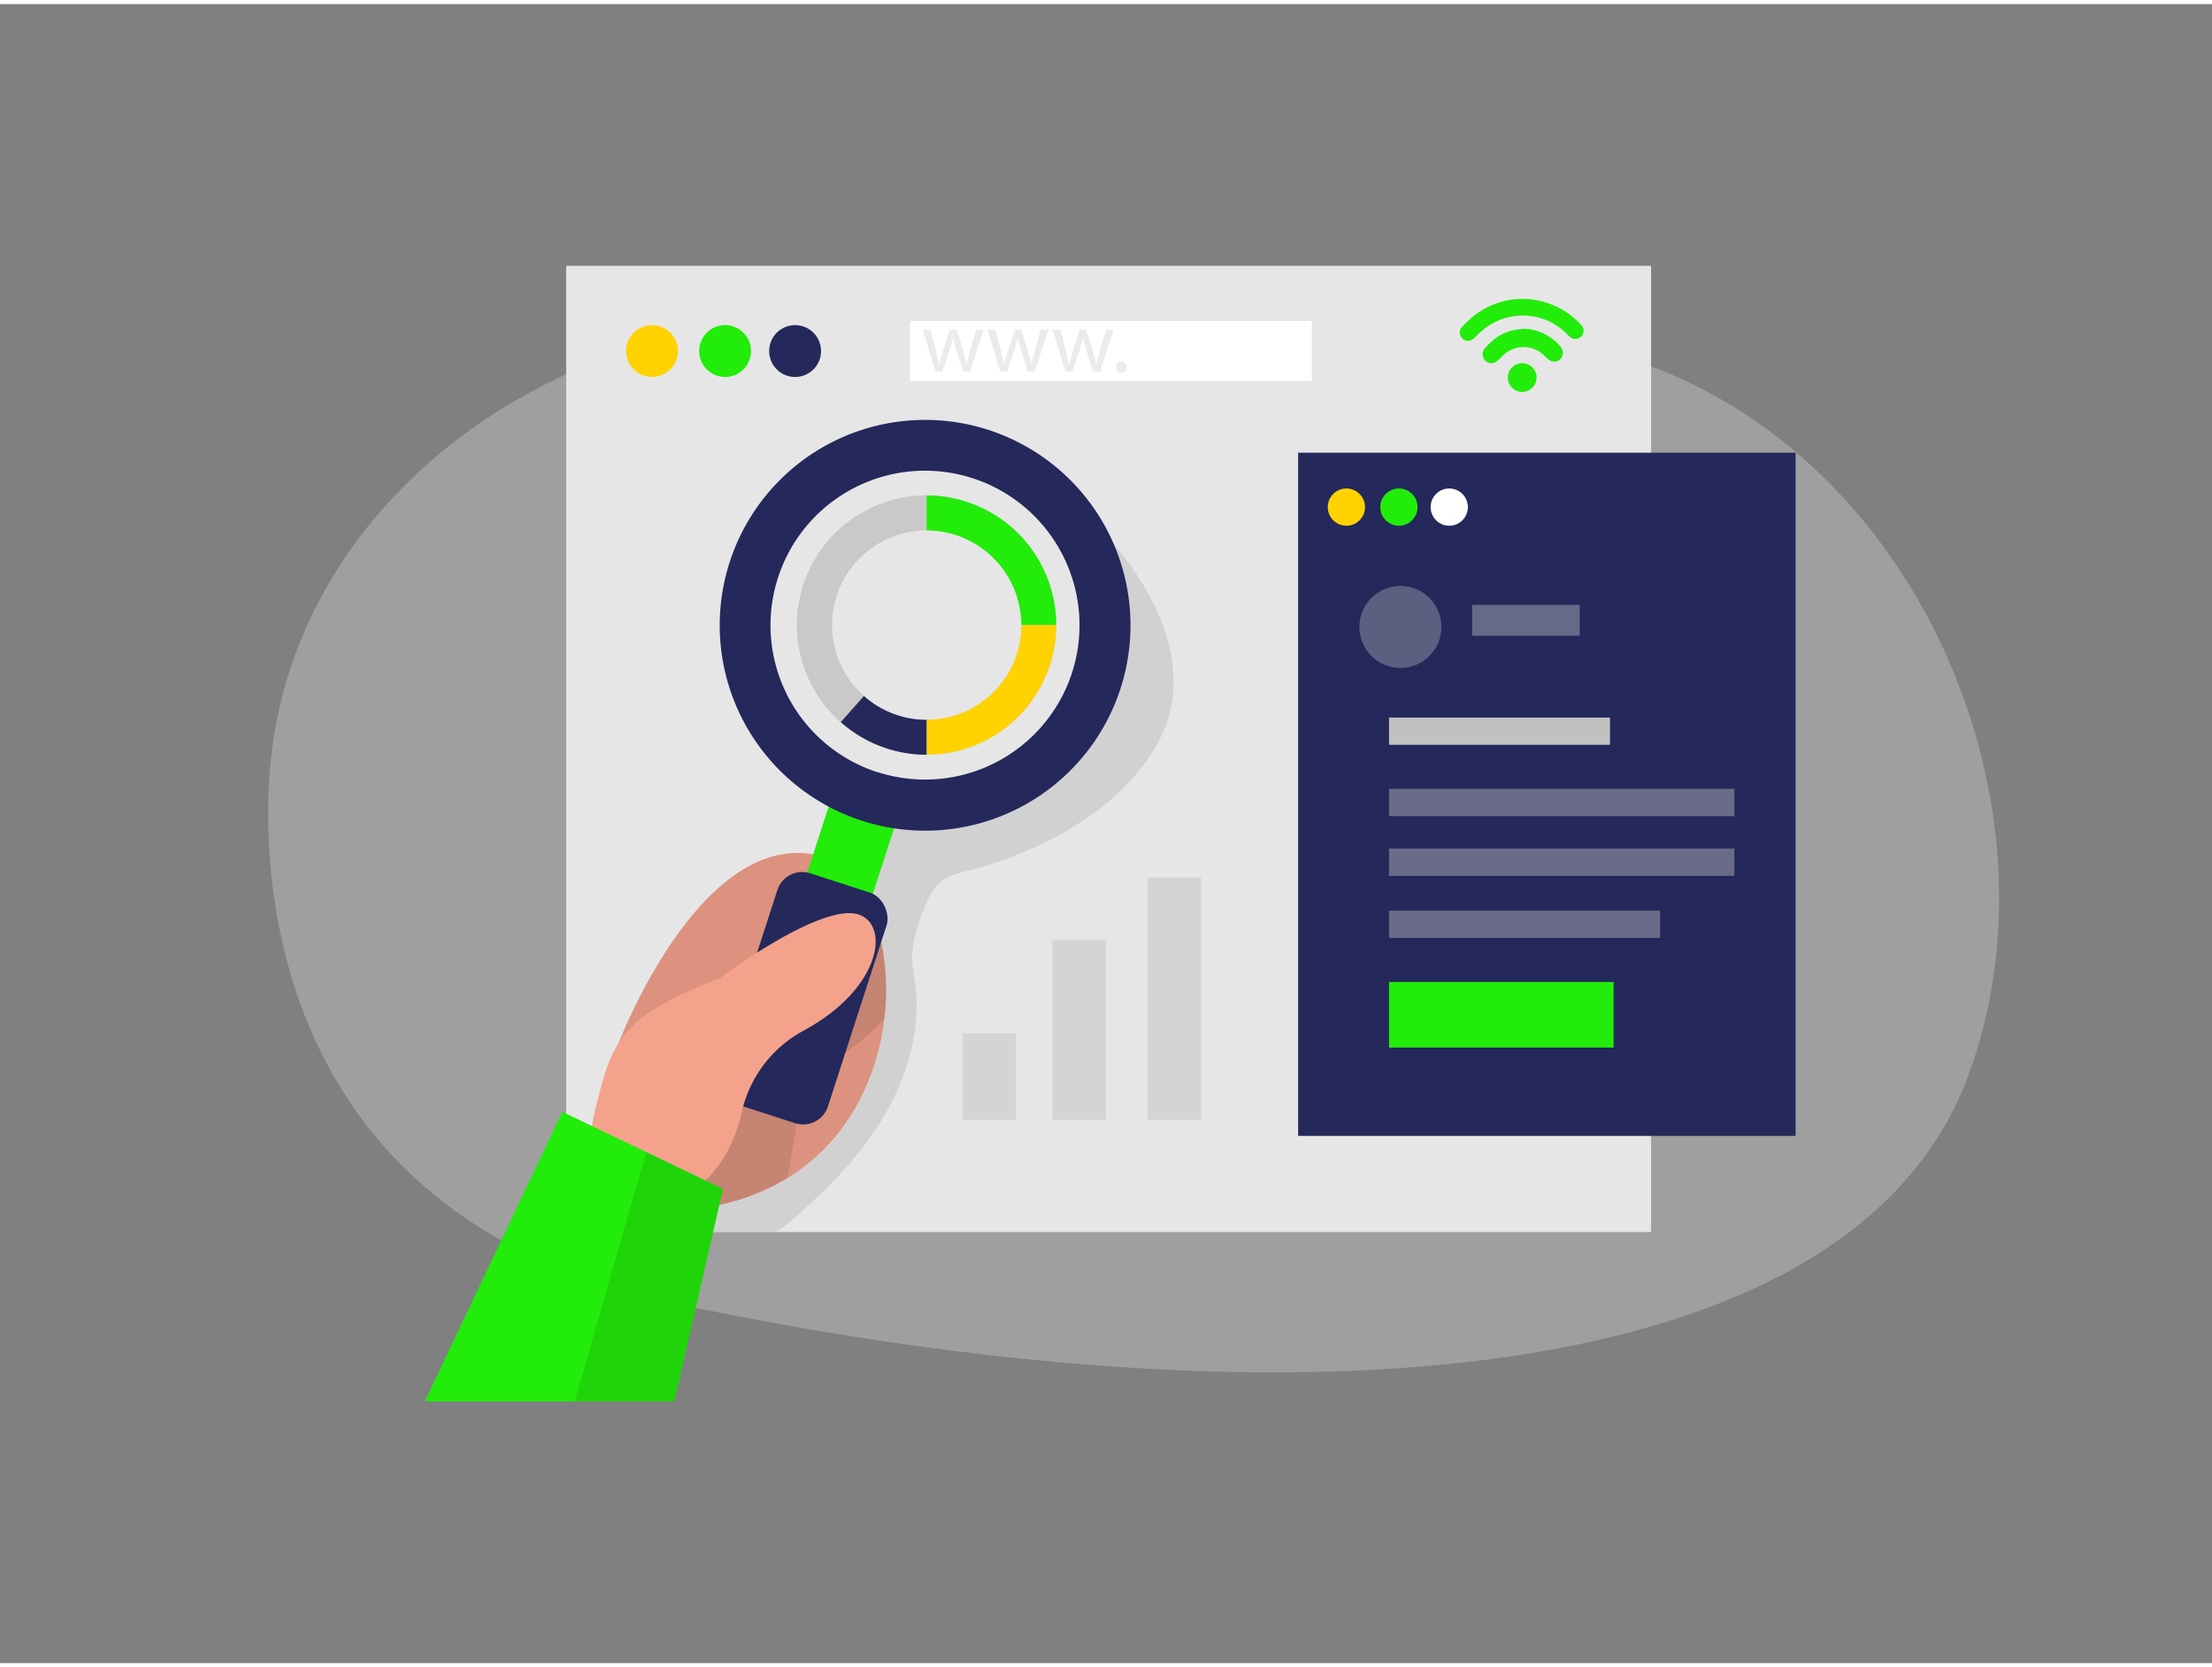 <svg xmlns="http://www.w3.org/2000/svg" viewBox="0 0 400 300" width="406" height="306" xmlns:v="https://vecta.io/nano"><rect x="0" y="0" width="400" height="300" fill="#808080" stroke="none"/><g fill="#e6e6e6"><path d="M113.21 62.74c-33.51 10.9-63 39.61-64.63 79.17-.91 22 3.88 78.44 73.6 93.1 111.91 23.54 212.56 15.58 233.69-41.08 18.82-50.46-11-117.58-66.89-131.43-39.39-9.75-110.31-21.06-175.77.24z" opacity=".3"/><path d="M102.38 47.33h196.19v174.72H102.38z"/></g><circle cx="117.91" cy="62.74" r="4.69" fill="#ffd200"/><circle cx="131.12" cy="62.74" r="4.69" fill="#22ec0a"/><circle cx="143.78" cy="62.74" r="4.69" fill="#24285b"/><path fill="#fff" d="M164.56 57.32h72.67v10.84h-72.67z"/><path d="M199.1 95.17s20.69 20 10.11 38.73a33.57 33.57 0 0 1-1.06 1.74c-5 7.68-12.81 13.06-21 16.8a76.66 76.66 0 0 1-9.94 3.72c-2.7.81-6.13 1.1-8 3.44a13.11 13.11 0 0 0-1.66 3 28.35 28.35 0 0 0-2.55 8.6c-.24 2.81.58 5.57.72 8.39.42 8.61-2.77 17.12-7.62 24.26a73.39 73.39 0 0 1-10.32 11.88c-1.9 1.8-3.85 3.62-5.9 5.26-1.49 1.18-2.27 1.07-4.09 1h-15.63l18.3-48.12 15.79-31s28.24-1.09 37.06-12.56 5.79-35.14 5.79-35.14z" opacity=".09"/><path fill="#24285b" d="M234.75 81.12h89.95v123.54h-89.95z"/><path d="M111.86,187.91s14.19-37.41,34.87-34.22,22.31,65.7-29,64.55Z" fill="#f4a28c"/><path d="M159.92 183.47c-1.31 10.88-6.68 22.13-17.48 28.79a40.86 40.86 0 0 1-16.67 5.61 56.64 56.64 0 0 1-8.07.37l-5.85-30.33s14.2-37.41 34.88-34.22c6 .93 10.43 6.9 12.39 14.86a42.41 42.41 0 0 1 .8 14.92z" opacity=".1"/><path d="M159.92 183.47c-5.14 6-14.29 9.48-15.86 18.75l-1.62 10a40.86 40.86 0 0 1-16.67 5.61l3-19.5L158 167.49a12.65 12.65 0 0 1 1.09 1.06 42.41 42.41 0 0 1 .83 14.92z" opacity=".1"/><path fill="#22ec0a" d="M151.621 139.648l11.862 3.845-7.94 24.495-11.862-3.845z"/><g fill="#24285b"><path d="M178.74 77a37.14 37.14 0 1 0 23.88 46.78A37.14 37.14 0 0 0 178.74 77zm-20.07 61.9a27.94 27.94 0 1 1 35.19-18 27.94 27.94 0 0 1-35.19 17.97z"/><rect x="134.75" y="157.95" width="20.76" height="43.85" rx="4.72" transform="matrix(.951 .308 -.308 .951 62.53 -35.99)"/></g><path d="M130.28 176.05s18.49-13.87 25.16-11.36c5.5 2.08 3.76 13.41-10.09 20.92a22.26 22.26 0 0 0-11.2 14.7c-1.16 5.22-3.87 11.22-10 15.13-12.79 8.23-19.8-1.74-16.63-15s4.55-17.17 22.76-24.39z" fill="#f4a28c"/><path fill="#22ec0a" d="M121.94 252.67l8.8-38.42-29.06-13.94-24.87 52.36h45.13z"/><path opacity=".1" d="M121.94 252.67l8.8-38.42-13.87-6.66-12.95 45.08h18.02z"/><g fill="#c1c1c1"><path opacity=".43" d="M266.21 108.64h19.46v5.58h-19.46z"/><circle cx="253.24" cy="112.63" r="7.42" opacity=".36"/></g><path fill="#22ec0a" d="M251.18 176.83h40.61v11.86h-40.61z"/><g fill="#c1c1c1"><path d="M251.18 129.01h39.96v4.93h-39.96z"/><path opacity=".44" d="M251.18 141.91h62.45v4.93h-62.45zm0 10.8h62.45v4.93h-62.45zm0 11.22h49.02v4.93h-49.02z"/></g><circle cx="243.47" cy="90.96" r="3.37" fill="#ffd200"/><circle cx="252.97" cy="90.96" r="3.37" fill="#22ec0a"/><circle cx="262.07" cy="90.96" r="3.37" fill="#fff"/><path d="M167.59 135.74A23.45 23.45 0 1 1 191 112.3a23.47 23.47 0 0 1-23.41 23.44zm0-40.57a17.13 17.13 0 1 0 17.13 17.13 17.14 17.14 0 0 0-17.13-17.13z" fill="#c9c9c9"/><path d="M167.59,135.74a23.41,23.41,0,0,1-15.55-5.9l4.19-4.72a17.08,17.08,0,0,0,11.36,4.31Z" fill="#24285b"/><path d="M191,112.3h-6.31a17.15,17.15,0,0,0-17.13-17.13V88.85A23.47,23.47,0,0,1,191,112.3Z" fill="#22ec0a"/><path d="M167.59 135.74v-6.31a17.16 17.16 0 0 0 17.13-17.13H191a23.47 23.47 0 0 1-23.41 23.44z" fill="#ffd200"/><path opacity=".08" d="M174.03 186.11h9.66v15.67h-9.66zm16.29-16.83h9.66v32.51h-9.66zm17.18-11.32h9.66v43.83h-9.66z"/><path d="M275 53.31a14.6 14.6 0 0 1 5.53 1 13.52 13.52 0 0 1 4.09 2.46c.48.41.92.85 1.36 1.29a1.49 1.49 0 0 1-2.05 2.15l-1.3-1.23a11.23 11.23 0 0 0-13.9-.49 16.31 16.31 0 0 0-2 1.76 1.73 1.73 0 0 1-1.06.62 1.48 1.48 0 0 1-1.47-.69 1.39 1.39 0 0 1 .11-1.7 16.75 16.75 0 0 1 2.86-2.59 14 14 0 0 1 4.16-2 13.27 13.27 0 0 1 3.67-.58zm.73 5.4a8.89 8.89 0 0 1 3.41.86 9.43 9.43 0 0 1 3.1 2.44 1.59 1.59 0 0 1 0 2.08 1.53 1.53 0 0 1-1.92.38 5.83 5.83 0 0 1-1.06-.88 5.23 5.23 0 0 0-5.05-1.41 5.63 5.63 0 0 0-2.75 1.68 5.48 5.48 0 0 1-1 .87 1.57 1.57 0 0 1-1.94-.32 1.61 1.61 0 0 1-.14-2 11.58 11.58 0 0 1 1.08-1.14 9.34 9.34 0 0 1 1.62-1.27 8.31 8.31 0 0 1 3.16-1.12c.49-.12.99-.13 1.49-.17zm2.13 8.77a2.6 2.6 0 1 1-2.65-2.55 2.58 2.58 0 0 1 2.65 2.55z" fill="#22ec0a"/><path d="M168.26 58.85l1 3.86.57 2.42h0l.68-2.4 1.24-3.88H173l1.18 3.8.67 2.48h0a21.49 21.49 0 0 1 .58-2.46l1.08-3.82h1.37l-2.45 7.6h-1.26L173 62.82l-.67-2.49h0a24.73 24.73 0 0 1-.69 2.51l-1.23 3.61h-1.25l-2.29-7.6zm11.74 0l1 3.86.56 2.42h.05c.17-.77.42-1.58.67-2.4l1.24-3.88h1.16l1.18 3.8.68 2.48h0a23.83 23.83 0 0 1 .58-2.46l1.09-3.82h1.36l-2.45 7.6h-1.25l-1.16-3.63a24.6 24.6 0 0 1-.68-2.49h0a22.38 22.38 0 0 1-.69 2.51l-1.22 3.61h-1.26l-2.29-7.6zm11.75 0l1 3.86.57 2.42h0l.68-2.4 1.24-3.88h1.16l1.18 3.8.67 2.48h.05a21.49 21.49 0 0 1 .58-2.46l1.12-3.82h1.37l-2.45 7.6h-1.26l-1.16-3.63-.67-2.49h0a24.73 24.73 0 0 1-.69 2.51l-1.23 3.61h-1.25l-2.3-7.6zm10.06 6.78a.94.94 0 1 1 1.87 0 .94.94 0 1 1-1.87 0z" opacity=".08"/></svg>